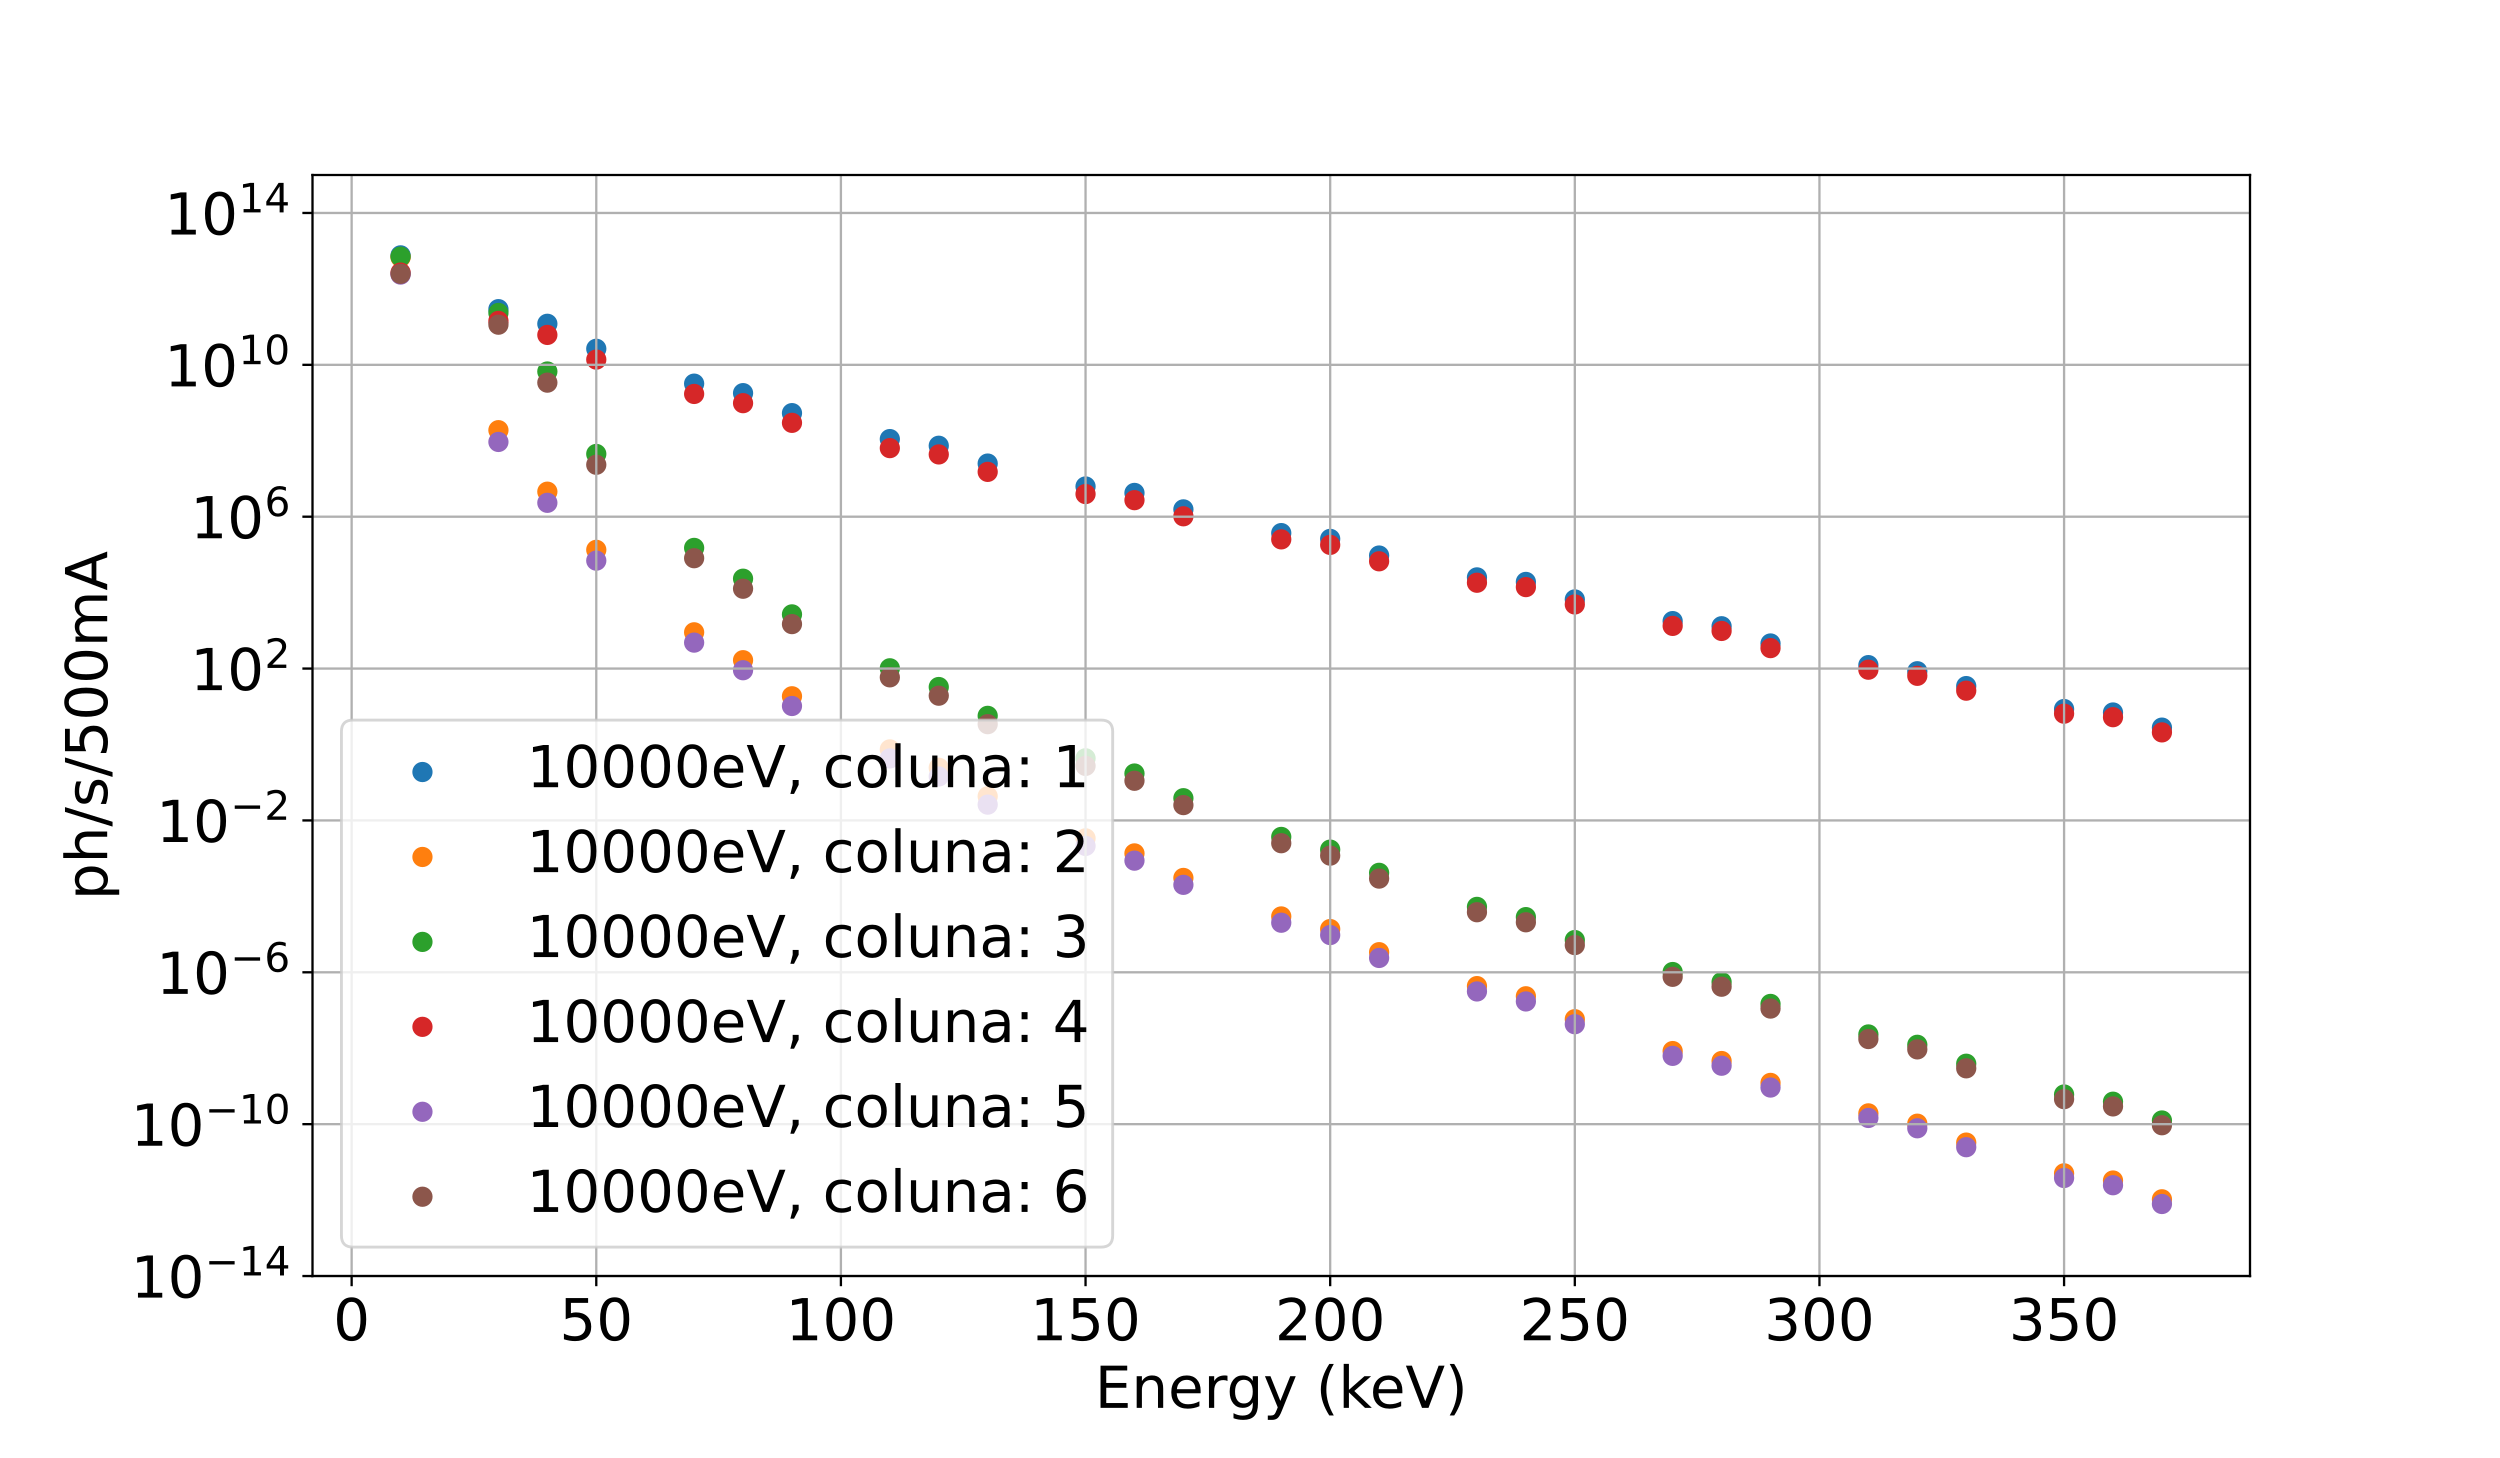 <?xml version="1.0" encoding="utf-8" standalone="no"?>
<!DOCTYPE svg PUBLIC "-//W3C//DTD SVG 1.1//EN"
  "http://www.w3.org/Graphics/SVG/1.1/DTD/svg11.dtd">
<!-- Created with matplotlib (https://matplotlib.org/) -->
<svg height="504pt" version="1.1" viewBox="0 0 864 504" width="864pt" xmlns="http://www.w3.org/2000/svg" xmlns:xlink="http://www.w3.org/1999/xlink">
 <defs>
  <style type="text/css">
*{stroke-linecap:butt;stroke-linejoin:round;}
  </style>
 </defs>
 <g id="figure_1">
  <g id="patch_1">
   <path d="M 0 504 
L 864 504 
L 864 0 
L 0 0 
z
" style="fill:#ffffff;"/>
  </g>
  <g id="axes_1">
   <g id="patch_2">
    <path d="M 108 441 
L 777.6 441 
L 777.6 60.48 
L 108 60.48 
z
" style="fill:#ffffff;"/>
   </g>
   <g id="PathCollection_1">
    <defs>
     <path d="M 0 3 
C 0.796 3 1.559 2.684 2.121 2.121 
C 2.684 1.559 3 0.796 3 0 
C 3 -0.796 2.684 -1.559 2.121 -2.121 
C 1.559 -2.684 0.796 -3 0 -3 
C -0.796 -3 -1.559 -2.684 -2.121 -2.121 
C -2.684 -1.559 -3 -0.796 -3 0 
C -3 0.796 -2.684 1.559 -2.121 2.121 
C -1.559 2.684 -0.796 3 0 3 
z
" id="m0c9984017f" style="stroke:#1f77b4;"/>
    </defs>
    <g clip-path="url(#pd4bec599f8)">
     <use style="fill:#1f77b4;stroke:#1f77b4;" x="138.436" xlink:href="#m0c9984017f" y="88.253"/>
     <use style="fill:#1f77b4;stroke:#1f77b4;" x="172.255" xlink:href="#m0c9984017f" y="106.845"/>
     <use style="fill:#1f77b4;stroke:#1f77b4;" x="189.164" xlink:href="#m0c9984017f" y="111.903"/>
     <use style="fill:#1f77b4;stroke:#1f77b4;" x="206.073" xlink:href="#m0c9984017f" y="120.54"/>
     <use style="fill:#1f77b4;stroke:#1f77b4;" x="239.891" xlink:href="#m0c9984017f" y="132.59"/>
     <use style="fill:#1f77b4;stroke:#1f77b4;" x="256.8" xlink:href="#m0c9984017f" y="135.869"/>
     <use style="fill:#1f77b4;stroke:#1f77b4;" x="273.709" xlink:href="#m0c9984017f" y="142.779"/>
     <use style="fill:#1f77b4;stroke:#1f77b4;" x="307.527" xlink:href="#m0c9984017f" y="151.748"/>
     <use style="fill:#1f77b4;stroke:#1f77b4;" x="324.436" xlink:href="#m0c9984017f" y="154.053"/>
     <use style="fill:#1f77b4;stroke:#1f77b4;" x="341.345" xlink:href="#m0c9984017f" y="160.21"/>
     <use style="fill:#1f77b4;stroke:#1f77b4;" x="375.164" xlink:href="#m0c9984017f" y="168.123"/>
     <use style="fill:#1f77b4;stroke:#1f77b4;" x="392.073" xlink:href="#m0c9984017f" y="170.357"/>
     <use style="fill:#1f77b4;stroke:#1f77b4;" x="408.982" xlink:href="#m0c9984017f" y="176.043"/>
     <use style="fill:#1f77b4;stroke:#1f77b4;" x="442.8" xlink:href="#m0c9984017f" y="184.237"/>
     <use style="fill:#1f77b4;stroke:#1f77b4;" x="459.709" xlink:href="#m0c9984017f" y="186.237"/>
     <use style="fill:#1f77b4;stroke:#1f77b4;" x="476.618" xlink:href="#m0c9984017f" y="191.993"/>
     <use style="fill:#1f77b4;stroke:#1f77b4;" x="510.436" xlink:href="#m0c9984017f" y="199.548"/>
     <use style="fill:#1f77b4;stroke:#1f77b4;" x="527.345" xlink:href="#m0c9984017f" y="201.113"/>
     <use style="fill:#1f77b4;stroke:#1f77b4;" x="544.255" xlink:href="#m0c9984017f" y="207.162"/>
     <use style="fill:#1f77b4;stroke:#1f77b4;" x="578.073" xlink:href="#m0c9984017f" y="214.653"/>
     <use style="fill:#1f77b4;stroke:#1f77b4;" x="594.982" xlink:href="#m0c9984017f" y="216.429"/>
     <use style="fill:#1f77b4;stroke:#1f77b4;" x="611.891" xlink:href="#m0c9984017f" y="222.385"/>
     <use style="fill:#1f77b4;stroke:#1f77b4;" x="645.709" xlink:href="#m0c9984017f" y="229.865"/>
     <use style="fill:#1f77b4;stroke:#1f77b4;" x="662.618" xlink:href="#m0c9984017f" y="231.982"/>
     <use style="fill:#1f77b4;stroke:#1f77b4;" x="679.527" xlink:href="#m0c9984017f" y="237.11"/>
     <use style="fill:#1f77b4;stroke:#1f77b4;" x="713.345" xlink:href="#m0c9984017f" y="245.041"/>
     <use style="fill:#1f77b4;stroke:#1f77b4;" x="730.255" xlink:href="#m0c9984017f" y="246.237"/>
     <use style="fill:#1f77b4;stroke:#1f77b4;" x="747.164" xlink:href="#m0c9984017f" y="251.468"/>
    </g>
   </g>
   <g id="PathCollection_2">
    <defs>
     <path d="M 0 3 
C 0.796 3 1.559 2.684 2.121 2.121 
C 2.684 1.559 3 0.796 3 0 
C 3 -0.796 2.684 -1.559 2.121 -2.121 
C 1.559 -2.684 0.796 -3 0 -3 
C -0.796 -3 -1.559 -2.684 -2.121 -2.121 
C -2.684 -1.559 -3 -0.796 -3 0 
C -3 0.796 -2.684 1.559 -2.121 2.121 
C -1.559 2.684 -0.796 3 0 3 
z
" id="mfbfc4d07bf" style="stroke:#ff7f0e;"/>
    </defs>
    <g clip-path="url(#pd4bec599f8)">
     <use style="fill:#ff7f0e;stroke:#ff7f0e;" x="138.436" xlink:href="#mfbfc4d07bf" y="88.938"/>
     <use style="fill:#ff7f0e;stroke:#ff7f0e;" x="172.255" xlink:href="#mfbfc4d07bf" y="148.67"/>
     <use style="fill:#ff7f0e;stroke:#ff7f0e;" x="189.164" xlink:href="#mfbfc4d07bf" y="169.925"/>
     <use style="fill:#ff7f0e;stroke:#ff7f0e;" x="206.073" xlink:href="#mfbfc4d07bf" y="190.025"/>
     <use style="fill:#ff7f0e;stroke:#ff7f0e;" x="239.891" xlink:href="#mfbfc4d07bf" y="218.529"/>
     <use style="fill:#ff7f0e;stroke:#ff7f0e;" x="256.8" xlink:href="#mfbfc4d07bf" y="228.166"/>
     <use style="fill:#ff7f0e;stroke:#ff7f0e;" x="273.709" xlink:href="#mfbfc4d07bf" y="240.634"/>
     <use style="fill:#ff7f0e;stroke:#ff7f0e;" x="307.527" xlink:href="#mfbfc4d07bf" y="258.988"/>
     <use style="fill:#ff7f0e;stroke:#ff7f0e;" x="324.436" xlink:href="#mfbfc4d07bf" y="265.337"/>
     <use style="fill:#ff7f0e;stroke:#ff7f0e;" x="341.345" xlink:href="#mfbfc4d07bf" y="275.204"/>
     <use style="fill:#ff7f0e;stroke:#ff7f0e;" x="375.164" xlink:href="#mfbfc4d07bf" y="289.73"/>
     <use style="fill:#ff7f0e;stroke:#ff7f0e;" x="392.073" xlink:href="#mfbfc4d07bf" y="294.939"/>
     <use style="fill:#ff7f0e;stroke:#ff7f0e;" x="408.982" xlink:href="#mfbfc4d07bf" y="303.416"/>
     <use style="fill:#ff7f0e;stroke:#ff7f0e;" x="442.8" xlink:href="#mfbfc4d07bf" y="316.724"/>
     <use style="fill:#ff7f0e;stroke:#ff7f0e;" x="459.709" xlink:href="#mfbfc4d07bf" y="321.08"/>
     <use style="fill:#ff7f0e;stroke:#ff7f0e;" x="476.618" xlink:href="#mfbfc4d07bf" y="329.074"/>
     <use style="fill:#ff7f0e;stroke:#ff7f0e;" x="510.436" xlink:href="#mfbfc4d07bf" y="340.8"/>
     <use style="fill:#ff7f0e;stroke:#ff7f0e;" x="527.345" xlink:href="#mfbfc4d07bf" y="344.315"/>
     <use style="fill:#ff7f0e;stroke:#ff7f0e;" x="544.255" xlink:href="#mfbfc4d07bf" y="352.234"/>
     <use style="fill:#ff7f0e;stroke:#ff7f0e;" x="578.073" xlink:href="#mfbfc4d07bf" y="363.249"/>
     <use style="fill:#ff7f0e;stroke:#ff7f0e;" x="594.982" xlink:href="#mfbfc4d07bf" y="366.69"/>
     <use style="fill:#ff7f0e;stroke:#ff7f0e;" x="611.891" xlink:href="#mfbfc4d07bf" y="374.251"/>
     <use style="fill:#ff7f0e;stroke:#ff7f0e;" x="645.709" xlink:href="#mfbfc4d07bf" y="384.781"/>
     <use style="fill:#ff7f0e;stroke:#ff7f0e;" x="662.618" xlink:href="#mfbfc4d07bf" y="388.349"/>
     <use style="fill:#ff7f0e;stroke:#ff7f0e;" x="679.527" xlink:href="#mfbfc4d07bf" y="394.884"/>
     <use style="fill:#ff7f0e;stroke:#ff7f0e;" x="713.345" xlink:href="#mfbfc4d07bf" y="405.507"/>
     <use style="fill:#ff7f0e;stroke:#ff7f0e;" x="730.255" xlink:href="#mfbfc4d07bf" y="407.988"/>
     <use style="fill:#ff7f0e;stroke:#ff7f0e;" x="747.164" xlink:href="#mfbfc4d07bf" y="414.479"/>
    </g>
   </g>
   <g id="PathCollection_3">
    <defs>
     <path d="M 0 3 
C 0.796 3 1.559 2.684 2.121 2.121 
C 2.684 1.559 3 0.796 3 0 
C 3 -0.796 2.684 -1.559 2.121 -2.121 
C 1.559 -2.684 0.796 -3 0 -3 
C -0.796 -3 -1.559 -2.684 -2.121 -2.121 
C -2.684 -1.559 -3 -0.796 -3 0 
C -3 0.796 -2.684 1.559 -2.121 2.121 
C -1.559 2.684 -0.796 3 0 3 
z
" id="m8b6339d2e0" style="stroke:#2ca02c;"/>
    </defs>
    <g clip-path="url(#pd4bec599f8)">
     <use style="fill:#2ca02c;stroke:#2ca02c;" x="138.436" xlink:href="#m8b6339d2e0" y="88.69"/>
     <use style="fill:#2ca02c;stroke:#2ca02c;" x="172.255" xlink:href="#m8b6339d2e0" y="108.15"/>
     <use style="fill:#2ca02c;stroke:#2ca02c;" x="189.164" xlink:href="#m8b6339d2e0" y="128.394"/>
     <use style="fill:#2ca02c;stroke:#2ca02c;" x="206.073" xlink:href="#m8b6339d2e0" y="156.891"/>
     <use style="fill:#2ca02c;stroke:#2ca02c;" x="239.891" xlink:href="#m8b6339d2e0" y="189.357"/>
     <use style="fill:#2ca02c;stroke:#2ca02c;" x="256.8" xlink:href="#m8b6339d2e0" y="200.002"/>
     <use style="fill:#2ca02c;stroke:#2ca02c;" x="273.709" xlink:href="#m8b6339d2e0" y="212.332"/>
     <use style="fill:#2ca02c;stroke:#2ca02c;" x="307.527" xlink:href="#m8b6339d2e0" y="230.964"/>
     <use style="fill:#2ca02c;stroke:#2ca02c;" x="324.436" xlink:href="#m8b6339d2e0" y="237.434"/>
     <use style="fill:#2ca02c;stroke:#2ca02c;" x="341.345" xlink:href="#m8b6339d2e0" y="247.399"/>
     <use style="fill:#2ca02c;stroke:#2ca02c;" x="375.164" xlink:href="#m8b6339d2e0" y="262.073"/>
     <use style="fill:#2ca02c;stroke:#2ca02c;" x="392.073" xlink:href="#m8b6339d2e0" y="267.332"/>
     <use style="fill:#2ca02c;stroke:#2ca02c;" x="408.982" xlink:href="#m8b6339d2e0" y="275.858"/>
     <use style="fill:#2ca02c;stroke:#2ca02c;" x="442.8" xlink:href="#m8b6339d2e0" y="289.242"/>
     <use style="fill:#2ca02c;stroke:#2ca02c;" x="459.709" xlink:href="#m8b6339d2e0" y="293.628"/>
     <use style="fill:#2ca02c;stroke:#2ca02c;" x="476.618" xlink:href="#m8b6339d2e0" y="301.65"/>
     <use style="fill:#2ca02c;stroke:#2ca02c;" x="510.436" xlink:href="#m8b6339d2e0" y="313.421"/>
     <use style="fill:#2ca02c;stroke:#2ca02c;" x="527.345" xlink:href="#m8b6339d2e0" y="316.954"/>
     <use style="fill:#2ca02c;stroke:#2ca02c;" x="544.255" xlink:href="#m8b6339d2e0" y="324.89"/>
     <use style="fill:#2ca02c;stroke:#2ca02c;" x="578.073" xlink:href="#m8b6339d2e0" y="335.933"/>
     <use style="fill:#2ca02c;stroke:#2ca02c;" x="594.982" xlink:href="#m8b6339d2e0" y="339.385"/>
     <use style="fill:#2ca02c;stroke:#2ca02c;" x="611.891" xlink:href="#m8b6339d2e0" y="346.958"/>
     <use style="fill:#2ca02c;stroke:#2ca02c;" x="645.709" xlink:href="#m8b6339d2e0" y="357.506"/>
     <use style="fill:#2ca02c;stroke:#2ca02c;" x="662.618" xlink:href="#m8b6339d2e0" y="361.083"/>
     <use style="fill:#2ca02c;stroke:#2ca02c;" x="679.527" xlink:href="#m8b6339d2e0" y="367.626"/>
     <use style="fill:#2ca02c;stroke:#2ca02c;" x="713.345" xlink:href="#m8b6339d2e0" y="378.26"/>
     <use style="fill:#2ca02c;stroke:#2ca02c;" x="730.255" xlink:href="#m8b6339d2e0" y="380.75"/>
     <use style="fill:#2ca02c;stroke:#2ca02c;" x="747.164" xlink:href="#m8b6339d2e0" y="387.238"/>
    </g>
   </g>
   <g id="PathCollection_4">
    <defs>
     <path d="M 0 3 
C 0.796 3 1.559 2.684 2.121 2.121 
C 2.684 1.559 3 0.796 3 0 
C 3 -0.796 2.684 -1.559 2.121 -2.121 
C 1.559 -2.684 0.796 -3 0 -3 
C -0.796 -3 -1.559 -2.684 -2.121 -2.121 
C -2.684 -1.559 -3 -0.796 -3 0 
C -3 0.796 -2.684 1.559 -2.121 2.121 
C -1.559 2.684 -0.796 3 0 3 
z
" id="m49c3d8e171" style="stroke:#d62728;"/>
    </defs>
    <g clip-path="url(#pd4bec599f8)">
     <use style="fill:#d62728;stroke:#d62728;" x="138.436" xlink:href="#m49c3d8e171" y="94.205"/>
     <use style="fill:#d62728;stroke:#d62728;" x="172.255" xlink:href="#m49c3d8e171" y="110.91"/>
     <use style="fill:#d62728;stroke:#d62728;" x="189.164" xlink:href="#m49c3d8e171" y="115.749"/>
     <use style="fill:#d62728;stroke:#d62728;" x="206.073" xlink:href="#m49c3d8e171" y="124.27"/>
     <use style="fill:#d62728;stroke:#d62728;" x="239.891" xlink:href="#m49c3d8e171" y="136.148"/>
     <use style="fill:#d62728;stroke:#d62728;" x="256.8" xlink:href="#m49c3d8e171" y="139.333"/>
     <use style="fill:#d62728;stroke:#d62728;" x="273.709" xlink:href="#m49c3d8e171" y="146.136"/>
     <use style="fill:#d62728;stroke:#d62728;" x="307.527" xlink:href="#m49c3d8e171" y="154.871"/>
     <use style="fill:#d62728;stroke:#d62728;" x="324.436" xlink:href="#m49c3d8e171" y="157.051"/>
     <use style="fill:#d62728;stroke:#d62728;" x="341.345" xlink:href="#m49c3d8e171" y="163.081"/>
     <use style="fill:#d62728;stroke:#d62728;" x="375.164" xlink:href="#m49c3d8e171" y="170.744"/>
     <use style="fill:#d62728;stroke:#d62728;" x="392.073" xlink:href="#m49c3d8e171" y="172.856"/>
     <use style="fill:#d62728;stroke:#d62728;" x="408.982" xlink:href="#m49c3d8e171" y="178.428"/>
     <use style="fill:#d62728;stroke:#d62728;" x="442.8" xlink:href="#m49c3d8e171" y="186.408"/>
     <use style="fill:#d62728;stroke:#d62728;" x="459.709" xlink:href="#m49c3d8e171" y="188.314"/>
     <use style="fill:#d62728;stroke:#d62728;" x="476.618" xlink:href="#m49c3d8e171" y="193.985"/>
     <use style="fill:#d62728;stroke:#d62728;" x="510.436" xlink:href="#m49c3d8e171" y="201.395"/>
     <use style="fill:#d62728;stroke:#d62728;" x="527.345" xlink:href="#m49c3d8e171" y="202.9"/>
     <use style="fill:#d62728;stroke:#d62728;" x="544.255" xlink:href="#m49c3d8e171" y="208.894"/>
     <use style="fill:#d62728;stroke:#d62728;" x="578.073" xlink:href="#m49c3d8e171" y="216.309"/>
     <use style="fill:#d62728;stroke:#d62728;" x="594.982" xlink:href="#m49c3d8e171" y="218.055"/>
     <use style="fill:#d62728;stroke:#d62728;" x="611.891" xlink:href="#m49c3d8e171" y="223.988"/>
     <use style="fill:#d62728;stroke:#d62728;" x="645.709" xlink:href="#m49c3d8e171" y="231.45"/>
     <use style="fill:#d62728;stroke:#d62728;" x="662.618" xlink:href="#m49c3d8e171" y="233.564"/>
     <use style="fill:#d62728;stroke:#d62728;" x="679.527" xlink:href="#m49c3d8e171" y="238.698"/>
     <use style="fill:#d62728;stroke:#d62728;" x="713.345" xlink:href="#m49c3d8e171" y="246.649"/>
     <use style="fill:#d62728;stroke:#d62728;" x="730.255" xlink:href="#m49c3d8e171" y="247.863"/>
     <use style="fill:#d62728;stroke:#d62728;" x="747.164" xlink:href="#m49c3d8e171" y="253.113"/>
    </g>
   </g>
   <g id="PathCollection_5">
    <defs>
     <path d="M 0 3 
C 0.796 3 1.559 2.684 2.121 2.121 
C 2.684 1.559 3 0.796 3 0 
C 3 -0.796 2.684 -1.559 2.121 -2.121 
C 1.559 -2.684 0.796 -3 0 -3 
C -0.796 -3 -1.559 -2.684 -2.121 -2.121 
C -2.684 -1.559 -3 -0.796 -3 0 
C -3 0.796 -2.684 1.559 -2.121 2.121 
C -1.559 2.684 -0.796 3 0 3 
z
" id="mbd86971284" style="stroke:#9467bd;"/>
    </defs>
    <g clip-path="url(#pd4bec599f8)">
     <use style="fill:#9467bd;stroke:#9467bd;" x="138.436" xlink:href="#mbd86971284" y="94.891"/>
     <use style="fill:#9467bd;stroke:#9467bd;" x="172.255" xlink:href="#mbd86971284" y="152.735"/>
     <use style="fill:#9467bd;stroke:#9467bd;" x="189.164" xlink:href="#mbd86971284" y="173.772"/>
     <use style="fill:#9467bd;stroke:#9467bd;" x="206.073" xlink:href="#mbd86971284" y="193.756"/>
     <use style="fill:#9467bd;stroke:#9467bd;" x="239.891" xlink:href="#mbd86971284" y="222.087"/>
     <use style="fill:#9467bd;stroke:#9467bd;" x="256.8" xlink:href="#mbd86971284" y="231.63"/>
     <use style="fill:#9467bd;stroke:#9467bd;" x="273.709" xlink:href="#mbd86971284" y="243.991"/>
     <use style="fill:#9467bd;stroke:#9467bd;" x="307.527" xlink:href="#mbd86971284" y="262.111"/>
     <use style="fill:#9467bd;stroke:#9467bd;" x="324.436" xlink:href="#mbd86971284" y="268.336"/>
     <use style="fill:#9467bd;stroke:#9467bd;" x="341.345" xlink:href="#mbd86971284" y="278.076"/>
     <use style="fill:#9467bd;stroke:#9467bd;" x="375.164" xlink:href="#mbd86971284" y="292.351"/>
     <use style="fill:#9467bd;stroke:#9467bd;" x="392.073" xlink:href="#mbd86971284" y="297.439"/>
     <use style="fill:#9467bd;stroke:#9467bd;" x="408.982" xlink:href="#mbd86971284" y="305.801"/>
     <use style="fill:#9467bd;stroke:#9467bd;" x="442.8" xlink:href="#mbd86971284" y="318.895"/>
     <use style="fill:#9467bd;stroke:#9467bd;" x="459.709" xlink:href="#mbd86971284" y="323.157"/>
     <use style="fill:#9467bd;stroke:#9467bd;" x="476.618" xlink:href="#mbd86971284" y="331.067"/>
     <use style="fill:#9467bd;stroke:#9467bd;" x="510.436" xlink:href="#mbd86971284" y="342.647"/>
     <use style="fill:#9467bd;stroke:#9467bd;" x="527.345" xlink:href="#mbd86971284" y="346.103"/>
     <use style="fill:#9467bd;stroke:#9467bd;" x="544.255" xlink:href="#mbd86971284" y="353.967"/>
     <use style="fill:#9467bd;stroke:#9467bd;" x="578.073" xlink:href="#mbd86971284" y="364.906"/>
     <use style="fill:#9467bd;stroke:#9467bd;" x="594.982" xlink:href="#mbd86971284" y="368.315"/>
     <use style="fill:#9467bd;stroke:#9467bd;" x="611.891" xlink:href="#mbd86971284" y="375.854"/>
     <use style="fill:#9467bd;stroke:#9467bd;" x="645.709" xlink:href="#mbd86971284" y="386.366"/>
     <use style="fill:#9467bd;stroke:#9467bd;" x="662.618" xlink:href="#mbd86971284" y="389.931"/>
     <use style="fill:#9467bd;stroke:#9467bd;" x="679.527" xlink:href="#mbd86971284" y="396.472"/>
     <use style="fill:#9467bd;stroke:#9467bd;" x="713.345" xlink:href="#mbd86971284" y="407.112"/>
     <use style="fill:#9467bd;stroke:#9467bd;" x="730.255" xlink:href="#mbd86971284" y="409.616"/>
     <use style="fill:#9467bd;stroke:#9467bd;" x="747.164" xlink:href="#mbd86971284" y="416.101"/>
    </g>
   </g>
   <g id="PathCollection_6">
    <defs>
     <path d="M 0 3 
C 0.796 3 1.559 2.684 2.121 2.121 
C 2.684 1.559 3 0.796 3 0 
C 3 -0.796 2.684 -1.559 2.121 -2.121 
C 1.559 -2.684 0.796 -3 0 -3 
C -0.796 -3 -1.559 -2.684 -2.121 -2.121 
C -2.684 -1.559 -3 -0.796 -3 0 
C -3 0.796 -2.684 1.559 -2.121 2.121 
C -1.559 2.684 -0.796 3 0 3 
z
" id="m5987ac0244" style="stroke:#8c564b;"/>
    </defs>
    <g clip-path="url(#pd4bec599f8)">
     <use style="fill:#8c564b;stroke:#8c564b;" x="138.436" xlink:href="#m5987ac0244" y="94.642"/>
     <use style="fill:#8c564b;stroke:#8c564b;" x="172.255" xlink:href="#m5987ac0244" y="112.215"/>
     <use style="fill:#8c564b;stroke:#8c564b;" x="189.164" xlink:href="#m5987ac0244" y="132.241"/>
     <use style="fill:#8c564b;stroke:#8c564b;" x="206.073" xlink:href="#m5987ac0244" y="160.621"/>
     <use style="fill:#8c564b;stroke:#8c564b;" x="239.891" xlink:href="#m5987ac0244" y="192.915"/>
     <use style="fill:#8c564b;stroke:#8c564b;" x="256.8" xlink:href="#m5987ac0244" y="203.466"/>
     <use style="fill:#8c564b;stroke:#8c564b;" x="273.709" xlink:href="#m5987ac0244" y="215.689"/>
     <use style="fill:#8c564b;stroke:#8c564b;" x="307.527" xlink:href="#m5987ac0244" y="234.088"/>
     <use style="fill:#8c564b;stroke:#8c564b;" x="324.436" xlink:href="#m5987ac0244" y="240.432"/>
     <use style="fill:#8c564b;stroke:#8c564b;" x="341.345" xlink:href="#m5987ac0244" y="250.271"/>
     <use style="fill:#8c564b;stroke:#8c564b;" x="375.164" xlink:href="#m5987ac0244" y="264.695"/>
     <use style="fill:#8c564b;stroke:#8c564b;" x="392.073" xlink:href="#m5987ac0244" y="269.832"/>
     <use style="fill:#8c564b;stroke:#8c564b;" x="408.982" xlink:href="#m5987ac0244" y="278.242"/>
     <use style="fill:#8c564b;stroke:#8c564b;" x="442.8" xlink:href="#m5987ac0244" y="291.413"/>
     <use style="fill:#8c564b;stroke:#8c564b;" x="459.709" xlink:href="#m5987ac0244" y="295.705"/>
     <use style="fill:#8c564b;stroke:#8c564b;" x="476.618" xlink:href="#m5987ac0244" y="303.642"/>
     <use style="fill:#8c564b;stroke:#8c564b;" x="510.436" xlink:href="#m5987ac0244" y="315.268"/>
     <use style="fill:#8c564b;stroke:#8c564b;" x="527.345" xlink:href="#m5987ac0244" y="318.742"/>
     <use style="fill:#8c564b;stroke:#8c564b;" x="544.255" xlink:href="#m5987ac0244" y="326.622"/>
     <use style="fill:#8c564b;stroke:#8c564b;" x="578.073" xlink:href="#m5987ac0244" y="337.589"/>
     <use style="fill:#8c564b;stroke:#8c564b;" x="594.982" xlink:href="#m5987ac0244" y="341.01"/>
     <use style="fill:#8c564b;stroke:#8c564b;" x="611.891" xlink:href="#m5987ac0244" y="348.561"/>
     <use style="fill:#8c564b;stroke:#8c564b;" x="645.709" xlink:href="#m5987ac0244" y="359.092"/>
     <use style="fill:#8c564b;stroke:#8c564b;" x="662.618" xlink:href="#m5987ac0244" y="362.666"/>
     <use style="fill:#8c564b;stroke:#8c564b;" x="679.527" xlink:href="#m5987ac0244" y="369.214"/>
     <use style="fill:#8c564b;stroke:#8c564b;" x="713.345" xlink:href="#m5987ac0244" y="379.868"/>
     <use style="fill:#8c564b;stroke:#8c564b;" x="730.255" xlink:href="#m5987ac0244" y="382.375"/>
     <use style="fill:#8c564b;stroke:#8c564b;" x="747.164" xlink:href="#m5987ac0244" y="388.883"/>
    </g>
   </g>
   <g id="matplotlib.axis_1">
    <g id="xtick_1">
     <g id="line2d_1">
      <path clip-path="url(#pd4bec599f8)" d="M 121.527 441 
L 121.527 60.48 
" style="fill:none;stroke:#b0b0b0;stroke-linecap:square;stroke-width:0.8;"/>
     </g>
     <g id="line2d_2">
      <defs>
       <path d="M 0 0 
L 0 3.5 
" id="m687c14d496" style="stroke:#000000;stroke-width:0.8;"/>
      </defs>
      <g>
       <use style="stroke:#000000;stroke-width:0.8;" x="121.527" xlink:href="#m687c14d496" y="441"/>
      </g>
     </g>
     <g id="text_1">
      <!-- 0 -->
      <defs>
       <path d="M 31.781 66.406 
Q 24.172 66.406 20.328 58.906 
Q 16.5 51.422 16.5 36.375 
Q 16.5 21.391 20.328 13.891 
Q 24.172 6.391 31.781 6.391 
Q 39.453 6.391 43.281 13.891 
Q 47.125 21.391 47.125 36.375 
Q 47.125 51.422 43.281 58.906 
Q 39.453 66.406 31.781 66.406 
z
M 31.781 74.219 
Q 44.047 74.219 50.516 64.516 
Q 56.984 54.828 56.984 36.375 
Q 56.984 17.969 50.516 8.266 
Q 44.047 -1.422 31.781 -1.422 
Q 19.531 -1.422 13.062 8.266 
Q 6.594 17.969 6.594 36.375 
Q 6.594 54.828 13.062 64.516 
Q 19.531 74.219 31.781 74.219 
z
" id="DejaVuSans-48"/>
      </defs>
      <g transform="translate(115.165 463.197)scale(0.2 -0.2)">
       <use xlink:href="#DejaVuSans-48"/>
      </g>
     </g>
    </g>
    <g id="xtick_2">
     <g id="line2d_3">
      <path clip-path="url(#pd4bec599f8)" d="M 206.073 441 
L 206.073 60.48 
" style="fill:none;stroke:#b0b0b0;stroke-linecap:square;stroke-width:0.8;"/>
     </g>
     <g id="line2d_4">
      <g>
       <use style="stroke:#000000;stroke-width:0.8;" x="206.073" xlink:href="#m687c14d496" y="441"/>
      </g>
     </g>
     <g id="text_2">
      <!-- 50 -->
      <defs>
       <path d="M 10.797 72.906 
L 49.516 72.906 
L 49.516 64.594 
L 19.828 64.594 
L 19.828 46.734 
Q 21.969 47.469 24.109 47.828 
Q 26.266 48.188 28.422 48.188 
Q 40.625 48.188 47.75 41.5 
Q 54.891 34.812 54.891 23.391 
Q 54.891 11.625 47.562 5.094 
Q 40.234 -1.422 26.906 -1.422 
Q 22.312 -1.422 17.547 -0.641 
Q 12.797 0.141 7.719 1.703 
L 7.719 11.625 
Q 12.109 9.234 16.797 8.062 
Q 21.484 6.891 26.703 6.891 
Q 35.156 6.891 40.078 11.328 
Q 45.016 15.766 45.016 23.391 
Q 45.016 31 40.078 35.438 
Q 35.156 39.891 26.703 39.891 
Q 22.75 39.891 18.812 39.016 
Q 14.891 38.141 10.797 36.281 
z
" id="DejaVuSans-53"/>
      </defs>
      <g transform="translate(193.348 463.197)scale(0.2 -0.2)">
       <use xlink:href="#DejaVuSans-53"/>
       <use x="63.623" xlink:href="#DejaVuSans-48"/>
      </g>
     </g>
    </g>
    <g id="xtick_3">
     <g id="line2d_5">
      <path clip-path="url(#pd4bec599f8)" d="M 290.618 441 
L 290.618 60.48 
" style="fill:none;stroke:#b0b0b0;stroke-linecap:square;stroke-width:0.8;"/>
     </g>
     <g id="line2d_6">
      <g>
       <use style="stroke:#000000;stroke-width:0.8;" x="290.618" xlink:href="#m687c14d496" y="441"/>
      </g>
     </g>
     <g id="text_3">
      <!-- 100 -->
      <defs>
       <path d="M 12.406 8.297 
L 28.516 8.297 
L 28.516 63.922 
L 10.984 60.406 
L 10.984 69.391 
L 28.422 72.906 
L 38.281 72.906 
L 38.281 8.297 
L 54.391 8.297 
L 54.391 0 
L 12.406 0 
z
" id="DejaVuSans-49"/>
      </defs>
      <g transform="translate(271.531 463.197)scale(0.2 -0.2)">
       <use xlink:href="#DejaVuSans-49"/>
       <use x="63.623" xlink:href="#DejaVuSans-48"/>
       <use x="127.246" xlink:href="#DejaVuSans-48"/>
      </g>
     </g>
    </g>
    <g id="xtick_4">
     <g id="line2d_7">
      <path clip-path="url(#pd4bec599f8)" d="M 375.164 441 
L 375.164 60.48 
" style="fill:none;stroke:#b0b0b0;stroke-linecap:square;stroke-width:0.8;"/>
     </g>
     <g id="line2d_8">
      <g>
       <use style="stroke:#000000;stroke-width:0.8;" x="375.164" xlink:href="#m687c14d496" y="441"/>
      </g>
     </g>
     <g id="text_4">
      <!-- 150 -->
      <g transform="translate(356.076 463.197)scale(0.2 -0.2)">
       <use xlink:href="#DejaVuSans-49"/>
       <use x="63.623" xlink:href="#DejaVuSans-53"/>
       <use x="127.246" xlink:href="#DejaVuSans-48"/>
      </g>
     </g>
    </g>
    <g id="xtick_5">
     <g id="line2d_9">
      <path clip-path="url(#pd4bec599f8)" d="M 459.709 441 
L 459.709 60.48 
" style="fill:none;stroke:#b0b0b0;stroke-linecap:square;stroke-width:0.8;"/>
     </g>
     <g id="line2d_10">
      <g>
       <use style="stroke:#000000;stroke-width:0.8;" x="459.709" xlink:href="#m687c14d496" y="441"/>
      </g>
     </g>
     <g id="text_5">
      <!-- 200 -->
      <defs>
       <path d="M 19.188 8.297 
L 53.609 8.297 
L 53.609 0 
L 7.328 0 
L 7.328 8.297 
Q 12.938 14.109 22.625 23.891 
Q 32.328 33.688 34.812 36.531 
Q 39.547 41.844 41.422 45.531 
Q 43.312 49.219 43.312 52.781 
Q 43.312 58.594 39.234 62.25 
Q 35.156 65.922 28.609 65.922 
Q 23.969 65.922 18.812 64.312 
Q 13.672 62.703 7.812 59.422 
L 7.812 69.391 
Q 13.766 71.781 18.938 73 
Q 24.125 74.219 28.422 74.219 
Q 39.75 74.219 46.484 68.547 
Q 53.219 62.891 53.219 53.422 
Q 53.219 48.922 51.531 44.891 
Q 49.859 40.875 45.406 35.406 
Q 44.188 33.984 37.641 27.219 
Q 31.109 20.453 19.188 8.297 
z
" id="DejaVuSans-50"/>
      </defs>
      <g transform="translate(440.622 463.197)scale(0.2 -0.2)">
       <use xlink:href="#DejaVuSans-50"/>
       <use x="63.623" xlink:href="#DejaVuSans-48"/>
       <use x="127.246" xlink:href="#DejaVuSans-48"/>
      </g>
     </g>
    </g>
    <g id="xtick_6">
     <g id="line2d_11">
      <path clip-path="url(#pd4bec599f8)" d="M 544.255 441 
L 544.255 60.48 
" style="fill:none;stroke:#b0b0b0;stroke-linecap:square;stroke-width:0.8;"/>
     </g>
     <g id="line2d_12">
      <g>
       <use style="stroke:#000000;stroke-width:0.8;" x="544.255" xlink:href="#m687c14d496" y="441"/>
      </g>
     </g>
     <g id="text_6">
      <!-- 250 -->
      <g transform="translate(525.167 463.197)scale(0.2 -0.2)">
       <use xlink:href="#DejaVuSans-50"/>
       <use x="63.623" xlink:href="#DejaVuSans-53"/>
       <use x="127.246" xlink:href="#DejaVuSans-48"/>
      </g>
     </g>
    </g>
    <g id="xtick_7">
     <g id="line2d_13">
      <path clip-path="url(#pd4bec599f8)" d="M 628.8 441 
L 628.8 60.48 
" style="fill:none;stroke:#b0b0b0;stroke-linecap:square;stroke-width:0.8;"/>
     </g>
     <g id="line2d_14">
      <g>
       <use style="stroke:#000000;stroke-width:0.8;" x="628.8" xlink:href="#m687c14d496" y="441"/>
      </g>
     </g>
     <g id="text_7">
      <!-- 300 -->
      <defs>
       <path d="M 40.578 39.312 
Q 47.656 37.797 51.625 33 
Q 55.609 28.219 55.609 21.188 
Q 55.609 10.406 48.188 4.484 
Q 40.766 -1.422 27.094 -1.422 
Q 22.516 -1.422 17.656 -0.516 
Q 12.797 0.391 7.625 2.203 
L 7.625 11.719 
Q 11.719 9.328 16.594 8.109 
Q 21.484 6.891 26.812 6.891 
Q 36.078 6.891 40.938 10.547 
Q 45.797 14.203 45.797 21.188 
Q 45.797 27.641 41.281 31.266 
Q 36.766 34.906 28.719 34.906 
L 20.219 34.906 
L 20.219 43.016 
L 29.109 43.016 
Q 36.375 43.016 40.234 45.922 
Q 44.094 48.828 44.094 54.297 
Q 44.094 59.906 40.109 62.906 
Q 36.141 65.922 28.719 65.922 
Q 24.656 65.922 20.016 65.031 
Q 15.375 64.156 9.812 62.312 
L 9.812 71.094 
Q 15.438 72.656 20.344 73.438 
Q 25.25 74.219 29.594 74.219 
Q 40.828 74.219 47.359 69.109 
Q 53.906 64.016 53.906 55.328 
Q 53.906 49.266 50.438 45.094 
Q 46.969 40.922 40.578 39.312 
z
" id="DejaVuSans-51"/>
      </defs>
      <g transform="translate(609.712 463.197)scale(0.2 -0.2)">
       <use xlink:href="#DejaVuSans-51"/>
       <use x="63.623" xlink:href="#DejaVuSans-48"/>
       <use x="127.246" xlink:href="#DejaVuSans-48"/>
      </g>
     </g>
    </g>
    <g id="xtick_8">
     <g id="line2d_15">
      <path clip-path="url(#pd4bec599f8)" d="M 713.345 441 
L 713.345 60.48 
" style="fill:none;stroke:#b0b0b0;stroke-linecap:square;stroke-width:0.8;"/>
     </g>
     <g id="line2d_16">
      <g>
       <use style="stroke:#000000;stroke-width:0.8;" x="713.345" xlink:href="#m687c14d496" y="441"/>
      </g>
     </g>
     <g id="text_8">
      <!-- 350 -->
      <g transform="translate(694.258 463.197)scale(0.2 -0.2)">
       <use xlink:href="#DejaVuSans-51"/>
       <use x="63.623" xlink:href="#DejaVuSans-53"/>
       <use x="127.246" xlink:href="#DejaVuSans-48"/>
      </g>
     </g>
    </g>
    <g id="text_9">
     <!-- Energy (keV) -->
     <defs>
      <path d="M 9.812 72.906 
L 55.906 72.906 
L 55.906 64.594 
L 19.672 64.594 
L 19.672 43.016 
L 54.391 43.016 
L 54.391 34.719 
L 19.672 34.719 
L 19.672 8.297 
L 56.781 8.297 
L 56.781 0 
L 9.812 0 
z
" id="DejaVuSans-69"/>
      <path d="M 54.891 33.016 
L 54.891 0 
L 45.906 0 
L 45.906 32.719 
Q 45.906 40.484 42.875 44.328 
Q 39.844 48.188 33.797 48.188 
Q 26.516 48.188 22.312 43.547 
Q 18.109 38.922 18.109 30.906 
L 18.109 0 
L 9.078 0 
L 9.078 54.688 
L 18.109 54.688 
L 18.109 46.188 
Q 21.344 51.125 25.703 53.562 
Q 30.078 56 35.797 56 
Q 45.219 56 50.047 50.172 
Q 54.891 44.344 54.891 33.016 
z
" id="DejaVuSans-110"/>
      <path d="M 56.203 29.594 
L 56.203 25.203 
L 14.891 25.203 
Q 15.484 15.922 20.484 11.062 
Q 25.484 6.203 34.422 6.203 
Q 39.594 6.203 44.453 7.469 
Q 49.312 8.734 54.109 11.281 
L 54.109 2.781 
Q 49.266 0.734 44.188 -0.344 
Q 39.109 -1.422 33.891 -1.422 
Q 20.797 -1.422 13.156 6.188 
Q 5.516 13.812 5.516 26.812 
Q 5.516 40.234 12.766 48.109 
Q 20.016 56 32.328 56 
Q 43.359 56 49.781 48.891 
Q 56.203 41.797 56.203 29.594 
z
M 47.219 32.234 
Q 47.125 39.594 43.094 43.984 
Q 39.062 48.391 32.422 48.391 
Q 24.906 48.391 20.391 44.141 
Q 15.875 39.891 15.188 32.172 
z
" id="DejaVuSans-101"/>
      <path d="M 41.109 46.297 
Q 39.594 47.172 37.812 47.578 
Q 36.031 48 33.891 48 
Q 26.266 48 22.188 43.047 
Q 18.109 38.094 18.109 28.812 
L 18.109 0 
L 9.078 0 
L 9.078 54.688 
L 18.109 54.688 
L 18.109 46.188 
Q 20.953 51.172 25.484 53.578 
Q 30.031 56 36.531 56 
Q 37.453 56 38.578 55.875 
Q 39.703 55.766 41.062 55.516 
z
" id="DejaVuSans-114"/>
      <path d="M 45.406 27.984 
Q 45.406 37.75 41.375 43.109 
Q 37.359 48.484 30.078 48.484 
Q 22.859 48.484 18.828 43.109 
Q 14.797 37.75 14.797 27.984 
Q 14.797 18.266 18.828 12.891 
Q 22.859 7.516 30.078 7.516 
Q 37.359 7.516 41.375 12.891 
Q 45.406 18.266 45.406 27.984 
z
M 54.391 6.781 
Q 54.391 -7.172 48.188 -13.984 
Q 42 -20.797 29.203 -20.797 
Q 24.469 -20.797 20.266 -20.094 
Q 16.062 -19.391 12.109 -17.922 
L 12.109 -9.188 
Q 16.062 -11.328 19.922 -12.344 
Q 23.781 -13.375 27.781 -13.375 
Q 36.625 -13.375 41.016 -8.766 
Q 45.406 -4.156 45.406 5.172 
L 45.406 9.625 
Q 42.625 4.781 38.281 2.391 
Q 33.938 0 27.875 0 
Q 17.828 0 11.672 7.656 
Q 5.516 15.328 5.516 27.984 
Q 5.516 40.672 11.672 48.328 
Q 17.828 56 27.875 56 
Q 33.938 56 38.281 53.609 
Q 42.625 51.219 45.406 46.391 
L 45.406 54.688 
L 54.391 54.688 
z
" id="DejaVuSans-103"/>
      <path d="M 32.172 -5.078 
Q 28.375 -14.844 24.75 -17.812 
Q 21.141 -20.797 15.094 -20.797 
L 7.906 -20.797 
L 7.906 -13.281 
L 13.188 -13.281 
Q 16.891 -13.281 18.938 -11.516 
Q 21 -9.766 23.484 -3.219 
L 25.094 0.875 
L 2.984 54.688 
L 12.5 54.688 
L 29.594 11.922 
L 46.688 54.688 
L 56.203 54.688 
z
" id="DejaVuSans-121"/>
      <path id="DejaVuSans-32"/>
      <path d="M 31 75.875 
Q 24.469 64.656 21.281 53.656 
Q 18.109 42.672 18.109 31.391 
Q 18.109 20.125 21.312 9.062 
Q 24.516 -2 31 -13.188 
L 23.188 -13.188 
Q 15.875 -1.703 12.234 9.375 
Q 8.594 20.453 8.594 31.391 
Q 8.594 42.281 12.203 53.312 
Q 15.828 64.359 23.188 75.875 
z
" id="DejaVuSans-40"/>
      <path d="M 9.078 75.984 
L 18.109 75.984 
L 18.109 31.109 
L 44.922 54.688 
L 56.391 54.688 
L 27.391 29.109 
L 57.625 0 
L 45.906 0 
L 18.109 26.703 
L 18.109 0 
L 9.078 0 
z
" id="DejaVuSans-107"/>
      <path d="M 28.609 0 
L 0.781 72.906 
L 11.078 72.906 
L 34.188 11.531 
L 57.328 72.906 
L 67.578 72.906 
L 39.797 0 
z
" id="DejaVuSans-86"/>
      <path d="M 8.016 75.875 
L 15.828 75.875 
Q 23.141 64.359 26.781 53.312 
Q 30.422 42.281 30.422 31.391 
Q 30.422 20.453 26.781 9.375 
Q 23.141 -1.703 15.828 -13.188 
L 8.016 -13.188 
Q 14.5 -2 17.703 9.062 
Q 20.906 20.125 20.906 31.391 
Q 20.906 42.672 17.703 53.656 
Q 14.5 64.656 8.016 75.875 
z
" id="DejaVuSans-41"/>
     </defs>
     <g transform="translate(378.384 486.553)scale(0.2 -0.2)">
      <use xlink:href="#DejaVuSans-69"/>
      <use x="63.184" xlink:href="#DejaVuSans-110"/>
      <use x="126.562" xlink:href="#DejaVuSans-101"/>
      <use x="188.086" xlink:href="#DejaVuSans-114"/>
      <use x="227.449" xlink:href="#DejaVuSans-103"/>
      <use x="290.926" xlink:href="#DejaVuSans-121"/>
      <use x="350.105" xlink:href="#DejaVuSans-32"/>
      <use x="381.893" xlink:href="#DejaVuSans-40"/>
      <use x="420.906" xlink:href="#DejaVuSans-107"/>
      <use x="475.191" xlink:href="#DejaVuSans-101"/>
      <use x="536.715" xlink:href="#DejaVuSans-86"/>
      <use x="605.123" xlink:href="#DejaVuSans-41"/>
     </g>
    </g>
   </g>
   <g id="matplotlib.axis_2">
    <g id="ytick_1">
     <g id="line2d_17">
      <path clip-path="url(#pd4bec599f8)" d="M 108 441 
L 777.6 441 
" style="fill:none;stroke:#b0b0b0;stroke-linecap:square;stroke-width:0.8;"/>
     </g>
     <g id="line2d_18">
      <defs>
       <path d="M 0 0 
L -3.5 0 
" id="m6cd6d8e474" style="stroke:#000000;stroke-width:0.8;"/>
      </defs>
      <g>
       <use style="stroke:#000000;stroke-width:0.8;" x="108" xlink:href="#m6cd6d8e474" y="441"/>
      </g>
     </g>
     <g id="text_10">
      <!-- $\mathdefault{10^{-14}}$ -->
      <defs>
       <path d="M 10.594 35.5 
L 73.188 35.5 
L 73.188 27.203 
L 10.594 27.203 
z
" id="DejaVuSans-8722"/>
       <path d="M 37.797 64.312 
L 12.891 25.391 
L 37.797 25.391 
z
M 35.203 72.906 
L 47.609 72.906 
L 47.609 25.391 
L 58.016 25.391 
L 58.016 17.188 
L 47.609 17.188 
L 47.609 0 
L 37.797 0 
L 37.797 17.188 
L 4.891 17.188 
L 4.891 26.703 
z
" id="DejaVuSans-52"/>
      </defs>
      <g transform="translate(45.2 448.598)scale(0.2 -0.2)">
       <use transform="translate(0 0.684)" xlink:href="#DejaVuSans-49"/>
       <use transform="translate(63.623 0.684)" xlink:href="#DejaVuSans-48"/>
       <use transform="translate(128.203 38.966)scale(0.7)" xlink:href="#DejaVuSans-8722"/>
       <use transform="translate(186.855 38.966)scale(0.7)" xlink:href="#DejaVuSans-49"/>
       <use transform="translate(231.392 38.966)scale(0.7)" xlink:href="#DejaVuSans-52"/>
      </g>
     </g>
    </g>
    <g id="ytick_2">
     <g id="line2d_19">
      <path clip-path="url(#pd4bec599f8)" d="M 108 388.514 
L 777.6 388.514 
" style="fill:none;stroke:#b0b0b0;stroke-linecap:square;stroke-width:0.8;"/>
     </g>
     <g id="line2d_20">
      <g>
       <use style="stroke:#000000;stroke-width:0.8;" x="108" xlink:href="#m6cd6d8e474" y="388.514"/>
      </g>
     </g>
     <g id="text_11">
      <!-- $\mathdefault{10^{-10}}$ -->
      <g transform="translate(45.2 396.113)scale(0.2 -0.2)">
       <use transform="translate(0 0.766)" xlink:href="#DejaVuSans-49"/>
       <use transform="translate(63.623 0.766)" xlink:href="#DejaVuSans-48"/>
       <use transform="translate(128.203 39.047)scale(0.7)" xlink:href="#DejaVuSans-8722"/>
       <use transform="translate(186.855 39.047)scale(0.7)" xlink:href="#DejaVuSans-49"/>
       <use transform="translate(231.392 39.047)scale(0.7)" xlink:href="#DejaVuSans-48"/>
      </g>
     </g>
    </g>
    <g id="ytick_3">
     <g id="line2d_21">
      <path clip-path="url(#pd4bec599f8)" d="M 108 336.029 
L 777.6 336.029 
" style="fill:none;stroke:#b0b0b0;stroke-linecap:square;stroke-width:0.8;"/>
     </g>
     <g id="line2d_22">
      <g>
       <use style="stroke:#000000;stroke-width:0.8;" x="108" xlink:href="#m6cd6d8e474" y="336.029"/>
      </g>
     </g>
     <g id="text_12">
      <!-- $\mathdefault{10^{-6}}$ -->
      <defs>
       <path d="M 33.016 40.375 
Q 26.375 40.375 22.484 35.828 
Q 18.609 31.297 18.609 23.391 
Q 18.609 15.531 22.484 10.953 
Q 26.375 6.391 33.016 6.391 
Q 39.656 6.391 43.531 10.953 
Q 47.406 15.531 47.406 23.391 
Q 47.406 31.297 43.531 35.828 
Q 39.656 40.375 33.016 40.375 
z
M 52.594 71.297 
L 52.594 62.312 
Q 48.875 64.062 45.094 64.984 
Q 41.312 65.922 37.594 65.922 
Q 27.828 65.922 22.672 59.328 
Q 17.531 52.734 16.797 39.406 
Q 19.672 43.656 24.016 45.922 
Q 28.375 48.188 33.594 48.188 
Q 44.578 48.188 50.953 41.516 
Q 57.328 34.859 57.328 23.391 
Q 57.328 12.156 50.688 5.359 
Q 44.047 -1.422 33.016 -1.422 
Q 20.359 -1.422 13.672 8.266 
Q 6.984 17.969 6.984 36.375 
Q 6.984 53.656 15.188 63.938 
Q 23.391 74.219 37.203 74.219 
Q 40.922 74.219 44.703 73.484 
Q 48.484 72.75 52.594 71.297 
z
" id="DejaVuSans-54"/>
      </defs>
      <g transform="translate(54 343.627)scale(0.2 -0.2)">
       <use transform="translate(0 0.766)" xlink:href="#DejaVuSans-49"/>
       <use transform="translate(63.623 0.766)" xlink:href="#DejaVuSans-48"/>
       <use transform="translate(128.203 39.047)scale(0.7)" xlink:href="#DejaVuSans-8722"/>
       <use transform="translate(186.855 39.047)scale(0.7)" xlink:href="#DejaVuSans-54"/>
      </g>
     </g>
    </g>
    <g id="ytick_4">
     <g id="line2d_23">
      <path clip-path="url(#pd4bec599f8)" d="M 108 283.543 
L 777.6 283.543 
" style="fill:none;stroke:#b0b0b0;stroke-linecap:square;stroke-width:0.8;"/>
     </g>
     <g id="line2d_24">
      <g>
       <use style="stroke:#000000;stroke-width:0.8;" x="108" xlink:href="#m6cd6d8e474" y="283.543"/>
      </g>
     </g>
     <g id="text_13">
      <!-- $\mathdefault{10^{-2}}$ -->
      <g transform="translate(54 291.142)scale(0.2 -0.2)">
       <use transform="translate(0 0.766)" xlink:href="#DejaVuSans-49"/>
       <use transform="translate(63.623 0.766)" xlink:href="#DejaVuSans-48"/>
       <use transform="translate(128.203 39.047)scale(0.7)" xlink:href="#DejaVuSans-8722"/>
       <use transform="translate(186.855 39.047)scale(0.7)" xlink:href="#DejaVuSans-50"/>
      </g>
     </g>
    </g>
    <g id="ytick_5">
     <g id="line2d_25">
      <path clip-path="url(#pd4bec599f8)" d="M 108 231.058 
L 777.6 231.058 
" style="fill:none;stroke:#b0b0b0;stroke-linecap:square;stroke-width:0.8;"/>
     </g>
     <g id="line2d_26">
      <g>
       <use style="stroke:#000000;stroke-width:0.8;" x="108" xlink:href="#m6cd6d8e474" y="231.058"/>
      </g>
     </g>
     <g id="text_14">
      <!-- $\mathdefault{10^{2}}$ -->
      <g transform="translate(65.8 238.656)scale(0.2 -0.2)">
       <use transform="translate(0 0.766)" xlink:href="#DejaVuSans-49"/>
       <use transform="translate(63.623 0.766)" xlink:href="#DejaVuSans-48"/>
       <use transform="translate(128.203 39.047)scale(0.7)" xlink:href="#DejaVuSans-50"/>
      </g>
     </g>
    </g>
    <g id="ytick_6">
     <g id="line2d_27">
      <path clip-path="url(#pd4bec599f8)" d="M 108 178.572 
L 777.6 178.572 
" style="fill:none;stroke:#b0b0b0;stroke-linecap:square;stroke-width:0.8;"/>
     </g>
     <g id="line2d_28">
      <g>
       <use style="stroke:#000000;stroke-width:0.8;" x="108" xlink:href="#m6cd6d8e474" y="178.572"/>
      </g>
     </g>
     <g id="text_15">
      <!-- $\mathdefault{10^{6}}$ -->
      <g transform="translate(65.8 186.171)scale(0.2 -0.2)">
       <use transform="translate(0 0.766)" xlink:href="#DejaVuSans-49"/>
       <use transform="translate(63.623 0.766)" xlink:href="#DejaVuSans-48"/>
       <use transform="translate(128.203 39.047)scale(0.7)" xlink:href="#DejaVuSans-54"/>
      </g>
     </g>
    </g>
    <g id="ytick_7">
     <g id="line2d_29">
      <path clip-path="url(#pd4bec599f8)" d="M 108 126.087 
L 777.6 126.087 
" style="fill:none;stroke:#b0b0b0;stroke-linecap:square;stroke-width:0.8;"/>
     </g>
     <g id="line2d_30">
      <g>
       <use style="stroke:#000000;stroke-width:0.8;" x="108" xlink:href="#m6cd6d8e474" y="126.087"/>
      </g>
     </g>
     <g id="text_16">
      <!-- $\mathdefault{10^{10}}$ -->
      <g transform="translate(56.8 133.685)scale(0.2 -0.2)">
       <use transform="translate(0 0.766)" xlink:href="#DejaVuSans-49"/>
       <use transform="translate(63.623 0.766)" xlink:href="#DejaVuSans-48"/>
       <use transform="translate(128.203 39.047)scale(0.7)" xlink:href="#DejaVuSans-49"/>
       <use transform="translate(172.739 39.047)scale(0.7)" xlink:href="#DejaVuSans-48"/>
      </g>
     </g>
    </g>
    <g id="ytick_8">
     <g id="line2d_31">
      <path clip-path="url(#pd4bec599f8)" d="M 108 73.601 
L 777.6 73.601 
" style="fill:none;stroke:#b0b0b0;stroke-linecap:square;stroke-width:0.8;"/>
     </g>
     <g id="line2d_32">
      <g>
       <use style="stroke:#000000;stroke-width:0.8;" x="108" xlink:href="#m6cd6d8e474" y="73.601"/>
      </g>
     </g>
     <g id="text_17">
      <!-- $\mathdefault{10^{14}}$ -->
      <g transform="translate(56.8 81.2)scale(0.2 -0.2)">
       <use transform="translate(0 0.684)" xlink:href="#DejaVuSans-49"/>
       <use transform="translate(63.623 0.684)" xlink:href="#DejaVuSans-48"/>
       <use transform="translate(128.203 38.966)scale(0.7)" xlink:href="#DejaVuSans-49"/>
       <use transform="translate(172.739 38.966)scale(0.7)" xlink:href="#DejaVuSans-52"/>
      </g>
     </g>
    </g>
    <g id="text_18">
     <!-- ph/s/500mA -->
     <defs>
      <path d="M 18.109 8.203 
L 18.109 -20.797 
L 9.078 -20.797 
L 9.078 54.688 
L 18.109 54.688 
L 18.109 46.391 
Q 20.953 51.266 25.266 53.625 
Q 29.594 56 35.594 56 
Q 45.562 56 51.781 48.094 
Q 58.016 40.188 58.016 27.297 
Q 58.016 14.406 51.781 6.484 
Q 45.562 -1.422 35.594 -1.422 
Q 29.594 -1.422 25.266 0.953 
Q 20.953 3.328 18.109 8.203 
z
M 48.688 27.297 
Q 48.688 37.203 44.609 42.844 
Q 40.531 48.484 33.406 48.484 
Q 26.266 48.484 22.188 42.844 
Q 18.109 37.203 18.109 27.297 
Q 18.109 17.391 22.188 11.75 
Q 26.266 6.109 33.406 6.109 
Q 40.531 6.109 44.609 11.75 
Q 48.688 17.391 48.688 27.297 
z
" id="DejaVuSans-112"/>
      <path d="M 54.891 33.016 
L 54.891 0 
L 45.906 0 
L 45.906 32.719 
Q 45.906 40.484 42.875 44.328 
Q 39.844 48.188 33.797 48.188 
Q 26.516 48.188 22.312 43.547 
Q 18.109 38.922 18.109 30.906 
L 18.109 0 
L 9.078 0 
L 9.078 75.984 
L 18.109 75.984 
L 18.109 46.188 
Q 21.344 51.125 25.703 53.562 
Q 30.078 56 35.797 56 
Q 45.219 56 50.047 50.172 
Q 54.891 44.344 54.891 33.016 
z
" id="DejaVuSans-104"/>
      <path d="M 25.391 72.906 
L 33.688 72.906 
L 8.297 -9.281 
L 0 -9.281 
z
" id="DejaVuSans-47"/>
      <path d="M 44.281 53.078 
L 44.281 44.578 
Q 40.484 46.531 36.375 47.5 
Q 32.281 48.484 27.875 48.484 
Q 21.188 48.484 17.844 46.438 
Q 14.5 44.391 14.5 40.281 
Q 14.5 37.156 16.891 35.375 
Q 19.281 33.594 26.516 31.984 
L 29.594 31.297 
Q 39.156 29.25 43.188 25.516 
Q 47.219 21.781 47.219 15.094 
Q 47.219 7.469 41.188 3.016 
Q 35.156 -1.422 24.609 -1.422 
Q 20.219 -1.422 15.453 -0.562 
Q 10.688 0.297 5.422 2 
L 5.422 11.281 
Q 10.406 8.688 15.234 7.391 
Q 20.062 6.109 24.812 6.109 
Q 31.156 6.109 34.562 8.281 
Q 37.984 10.453 37.984 14.406 
Q 37.984 18.062 35.516 20.016 
Q 33.062 21.969 24.703 23.781 
L 21.578 24.516 
Q 13.234 26.266 9.516 29.906 
Q 5.812 33.547 5.812 39.891 
Q 5.812 47.609 11.281 51.797 
Q 16.75 56 26.812 56 
Q 31.781 56 36.172 55.266 
Q 40.578 54.547 44.281 53.078 
z
" id="DejaVuSans-115"/>
      <path d="M 52 44.188 
Q 55.375 50.25 60.062 53.125 
Q 64.75 56 71.094 56 
Q 79.641 56 84.281 50.016 
Q 88.922 44.047 88.922 33.016 
L 88.922 0 
L 79.891 0 
L 79.891 32.719 
Q 79.891 40.578 77.094 44.375 
Q 74.312 48.188 68.609 48.188 
Q 61.625 48.188 57.562 43.547 
Q 53.516 38.922 53.516 30.906 
L 53.516 0 
L 44.484 0 
L 44.484 32.719 
Q 44.484 40.625 41.703 44.406 
Q 38.922 48.188 33.109 48.188 
Q 26.219 48.188 22.156 43.531 
Q 18.109 38.875 18.109 30.906 
L 18.109 0 
L 9.078 0 
L 9.078 54.688 
L 18.109 54.688 
L 18.109 46.188 
Q 21.188 51.219 25.484 53.609 
Q 29.781 56 35.688 56 
Q 41.656 56 45.828 52.969 
Q 50 49.953 52 44.188 
z
" id="DejaVuSans-109"/>
      <path d="M 34.188 63.188 
L 20.797 26.906 
L 47.609 26.906 
z
M 28.609 72.906 
L 39.797 72.906 
L 67.578 0 
L 57.328 0 
L 50.688 18.703 
L 17.828 18.703 
L 11.188 0 
L 0.781 0 
z
" id="DejaVuSans-65"/>
     </defs>
     <g transform="translate(37.041 311.042)rotate(-90)scale(0.2 -0.2)">
      <use xlink:href="#DejaVuSans-112"/>
      <use x="63.477" xlink:href="#DejaVuSans-104"/>
      <use x="126.855" xlink:href="#DejaVuSans-47"/>
      <use x="160.547" xlink:href="#DejaVuSans-115"/>
      <use x="212.646" xlink:href="#DejaVuSans-47"/>
      <use x="246.338" xlink:href="#DejaVuSans-53"/>
      <use x="309.961" xlink:href="#DejaVuSans-48"/>
      <use x="373.584" xlink:href="#DejaVuSans-48"/>
      <use x="437.207" xlink:href="#DejaVuSans-109"/>
      <use x="534.619" xlink:href="#DejaVuSans-65"/>
     </g>
    </g>
   </g>
   <g id="patch_3">
    <path d="M 108 441 
L 108 60.48 
" style="fill:none;stroke:#000000;stroke-linecap:square;stroke-linejoin:miter;stroke-width:0.8;"/>
   </g>
   <g id="patch_4">
    <path d="M 777.6 441 
L 777.6 60.48 
" style="fill:none;stroke:#000000;stroke-linecap:square;stroke-linejoin:miter;stroke-width:0.8;"/>
   </g>
   <g id="patch_5">
    <path d="M 108 441 
L 777.6 441 
" style="fill:none;stroke:#000000;stroke-linecap:square;stroke-linejoin:miter;stroke-width:0.8;"/>
   </g>
   <g id="patch_6">
    <path d="M 108 60.48 
L 777.6 60.48 
" style="fill:none;stroke:#000000;stroke-linecap:square;stroke-linejoin:miter;stroke-width:0.8;"/>
   </g>
   <g id="legend_1">
    <g id="patch_7">
     <path d="M 122 431 
L 380.541 431 
Q 384.541 431 384.541 427 
L 384.541 252.863 
Q 384.541 248.863 380.541 248.863 
L 122 248.863 
Q 118 248.863 118 252.863 
L 118 427 
Q 118 431 122 431 
z
" style="fill:#ffffff;opacity:0.8;stroke:#cccccc;stroke-linejoin:miter;"/>
    </g>
    <g id="PathCollection_7">
     <g>
      <use style="fill:#1f77b4;stroke:#1f77b4;" x="146" xlink:href="#m0c9984017f" y="266.809"/>
     </g>
    </g>
    <g id="text_19">
     <!-- 10000eV, coluna: 1 -->
     <defs>
      <path d="M 11.719 12.406 
L 22.016 12.406 
L 22.016 4 
L 14.016 -11.625 
L 7.719 -11.625 
L 11.719 4 
z
" id="DejaVuSans-44"/>
      <path d="M 48.781 52.594 
L 48.781 44.188 
Q 44.969 46.297 41.141 47.344 
Q 37.312 48.391 33.406 48.391 
Q 24.656 48.391 19.812 42.844 
Q 14.984 37.312 14.984 27.297 
Q 14.984 17.281 19.812 11.734 
Q 24.656 6.203 33.406 6.203 
Q 37.312 6.203 41.141 7.25 
Q 44.969 8.297 48.781 10.406 
L 48.781 2.094 
Q 45.016 0.344 40.984 -0.531 
Q 36.969 -1.422 32.422 -1.422 
Q 20.062 -1.422 12.781 6.344 
Q 5.516 14.109 5.516 27.297 
Q 5.516 40.672 12.859 48.328 
Q 20.219 56 33.016 56 
Q 37.156 56 41.109 55.141 
Q 45.062 54.297 48.781 52.594 
z
" id="DejaVuSans-99"/>
      <path d="M 30.609 48.391 
Q 23.391 48.391 19.188 42.75 
Q 14.984 37.109 14.984 27.297 
Q 14.984 17.484 19.156 11.844 
Q 23.344 6.203 30.609 6.203 
Q 37.797 6.203 41.984 11.859 
Q 46.188 17.531 46.188 27.297 
Q 46.188 37.016 41.984 42.703 
Q 37.797 48.391 30.609 48.391 
z
M 30.609 56 
Q 42.328 56 49.016 48.375 
Q 55.719 40.766 55.719 27.297 
Q 55.719 13.875 49.016 6.219 
Q 42.328 -1.422 30.609 -1.422 
Q 18.844 -1.422 12.172 6.219 
Q 5.516 13.875 5.516 27.297 
Q 5.516 40.766 12.172 48.375 
Q 18.844 56 30.609 56 
z
" id="DejaVuSans-111"/>
      <path d="M 9.422 75.984 
L 18.406 75.984 
L 18.406 0 
L 9.422 0 
z
" id="DejaVuSans-108"/>
      <path d="M 8.5 21.578 
L 8.5 54.688 
L 17.484 54.688 
L 17.484 21.922 
Q 17.484 14.156 20.5 10.266 
Q 23.531 6.391 29.594 6.391 
Q 36.859 6.391 41.078 11.031 
Q 45.312 15.672 45.312 23.688 
L 45.312 54.688 
L 54.297 54.688 
L 54.297 0 
L 45.312 0 
L 45.312 8.406 
Q 42.047 3.422 37.719 1 
Q 33.406 -1.422 27.688 -1.422 
Q 18.266 -1.422 13.375 4.438 
Q 8.5 10.297 8.5 21.578 
z
M 31.109 56 
z
" id="DejaVuSans-117"/>
      <path d="M 34.281 27.484 
Q 23.391 27.484 19.188 25 
Q 14.984 22.516 14.984 16.5 
Q 14.984 11.719 18.141 8.906 
Q 21.297 6.109 26.703 6.109 
Q 34.188 6.109 38.703 11.406 
Q 43.219 16.703 43.219 25.484 
L 43.219 27.484 
z
M 52.203 31.203 
L 52.203 0 
L 43.219 0 
L 43.219 8.297 
Q 40.141 3.328 35.547 0.953 
Q 30.953 -1.422 24.312 -1.422 
Q 15.922 -1.422 10.953 3.297 
Q 6 8.016 6 15.922 
Q 6 25.141 12.172 29.828 
Q 18.359 34.516 30.609 34.516 
L 43.219 34.516 
L 43.219 35.406 
Q 43.219 41.609 39.141 45 
Q 35.062 48.391 27.688 48.391 
Q 23 48.391 18.547 47.266 
Q 14.109 46.141 10.016 43.891 
L 10.016 52.203 
Q 14.938 54.109 19.578 55.047 
Q 24.219 56 28.609 56 
Q 40.484 56 46.344 49.844 
Q 52.203 43.703 52.203 31.203 
z
" id="DejaVuSans-97"/>
      <path d="M 11.719 12.406 
L 22.016 12.406 
L 22.016 0 
L 11.719 0 
z
M 11.719 51.703 
L 22.016 51.703 
L 22.016 39.312 
L 11.719 39.312 
z
" id="DejaVuSans-58"/>
     </defs>
     <g transform="translate(182 272.059)scale(0.2 -0.2)">
      <use xlink:href="#DejaVuSans-49"/>
      <use x="63.623" xlink:href="#DejaVuSans-48"/>
      <use x="127.246" xlink:href="#DejaVuSans-48"/>
      <use x="190.869" xlink:href="#DejaVuSans-48"/>
      <use x="254.492" xlink:href="#DejaVuSans-48"/>
      <use x="318.115" xlink:href="#DejaVuSans-101"/>
      <use x="379.639" xlink:href="#DejaVuSans-86"/>
      <use x="448.047" xlink:href="#DejaVuSans-44"/>
      <use x="479.834" xlink:href="#DejaVuSans-32"/>
      <use x="511.621" xlink:href="#DejaVuSans-99"/>
      <use x="566.602" xlink:href="#DejaVuSans-111"/>
      <use x="627.783" xlink:href="#DejaVuSans-108"/>
      <use x="655.566" xlink:href="#DejaVuSans-117"/>
      <use x="718.945" xlink:href="#DejaVuSans-110"/>
      <use x="782.324" xlink:href="#DejaVuSans-97"/>
      <use x="843.604" xlink:href="#DejaVuSans-58"/>
      <use x="877.295" xlink:href="#DejaVuSans-32"/>
      <use x="909.082" xlink:href="#DejaVuSans-49"/>
     </g>
    </g>
    <g id="PathCollection_8">
     <g>
      <use style="fill:#ff7f0e;stroke:#ff7f0e;" x="146" xlink:href="#mfbfc4d07bf" y="296.166"/>
     </g>
    </g>
    <g id="text_20">
     <!-- 10000eV, coluna: 2 -->
     <g transform="translate(182 301.416)scale(0.2 -0.2)">
      <use xlink:href="#DejaVuSans-49"/>
      <use x="63.623" xlink:href="#DejaVuSans-48"/>
      <use x="127.246" xlink:href="#DejaVuSans-48"/>
      <use x="190.869" xlink:href="#DejaVuSans-48"/>
      <use x="254.492" xlink:href="#DejaVuSans-48"/>
      <use x="318.115" xlink:href="#DejaVuSans-101"/>
      <use x="379.639" xlink:href="#DejaVuSans-86"/>
      <use x="448.047" xlink:href="#DejaVuSans-44"/>
      <use x="479.834" xlink:href="#DejaVuSans-32"/>
      <use x="511.621" xlink:href="#DejaVuSans-99"/>
      <use x="566.602" xlink:href="#DejaVuSans-111"/>
      <use x="627.783" xlink:href="#DejaVuSans-108"/>
      <use x="655.566" xlink:href="#DejaVuSans-117"/>
      <use x="718.945" xlink:href="#DejaVuSans-110"/>
      <use x="782.324" xlink:href="#DejaVuSans-97"/>
      <use x="843.604" xlink:href="#DejaVuSans-58"/>
      <use x="877.295" xlink:href="#DejaVuSans-32"/>
      <use x="909.082" xlink:href="#DejaVuSans-50"/>
     </g>
    </g>
    <g id="PathCollection_9">
     <g>
      <use style="fill:#2ca02c;stroke:#2ca02c;" x="146" xlink:href="#m8b6339d2e0" y="325.522"/>
     </g>
    </g>
    <g id="text_21">
     <!-- 10000eV, coluna: 3 -->
     <g transform="translate(182 330.772)scale(0.2 -0.2)">
      <use xlink:href="#DejaVuSans-49"/>
      <use x="63.623" xlink:href="#DejaVuSans-48"/>
      <use x="127.246" xlink:href="#DejaVuSans-48"/>
      <use x="190.869" xlink:href="#DejaVuSans-48"/>
      <use x="254.492" xlink:href="#DejaVuSans-48"/>
      <use x="318.115" xlink:href="#DejaVuSans-101"/>
      <use x="379.639" xlink:href="#DejaVuSans-86"/>
      <use x="448.047" xlink:href="#DejaVuSans-44"/>
      <use x="479.834" xlink:href="#DejaVuSans-32"/>
      <use x="511.621" xlink:href="#DejaVuSans-99"/>
      <use x="566.602" xlink:href="#DejaVuSans-111"/>
      <use x="627.783" xlink:href="#DejaVuSans-108"/>
      <use x="655.566" xlink:href="#DejaVuSans-117"/>
      <use x="718.945" xlink:href="#DejaVuSans-110"/>
      <use x="782.324" xlink:href="#DejaVuSans-97"/>
      <use x="843.604" xlink:href="#DejaVuSans-58"/>
      <use x="877.295" xlink:href="#DejaVuSans-32"/>
      <use x="909.082" xlink:href="#DejaVuSans-51"/>
     </g>
    </g>
    <g id="PathCollection_10">
     <g>
      <use style="fill:#d62728;stroke:#d62728;" x="146" xlink:href="#m49c3d8e171" y="354.878"/>
     </g>
    </g>
    <g id="text_22">
     <!-- 10000eV, coluna: 4 -->
     <g transform="translate(182 360.128)scale(0.2 -0.2)">
      <use xlink:href="#DejaVuSans-49"/>
      <use x="63.623" xlink:href="#DejaVuSans-48"/>
      <use x="127.246" xlink:href="#DejaVuSans-48"/>
      <use x="190.869" xlink:href="#DejaVuSans-48"/>
      <use x="254.492" xlink:href="#DejaVuSans-48"/>
      <use x="318.115" xlink:href="#DejaVuSans-101"/>
      <use x="379.639" xlink:href="#DejaVuSans-86"/>
      <use x="448.047" xlink:href="#DejaVuSans-44"/>
      <use x="479.834" xlink:href="#DejaVuSans-32"/>
      <use x="511.621" xlink:href="#DejaVuSans-99"/>
      <use x="566.602" xlink:href="#DejaVuSans-111"/>
      <use x="627.783" xlink:href="#DejaVuSans-108"/>
      <use x="655.566" xlink:href="#DejaVuSans-117"/>
      <use x="718.945" xlink:href="#DejaVuSans-110"/>
      <use x="782.324" xlink:href="#DejaVuSans-97"/>
      <use x="843.604" xlink:href="#DejaVuSans-58"/>
      <use x="877.295" xlink:href="#DejaVuSans-32"/>
      <use x="909.082" xlink:href="#DejaVuSans-52"/>
     </g>
    </g>
    <g id="PathCollection_11">
     <g>
      <use style="fill:#9467bd;stroke:#9467bd;" x="146" xlink:href="#mbd86971284" y="384.234"/>
     </g>
    </g>
    <g id="text_23">
     <!-- 10000eV, coluna: 5 -->
     <g transform="translate(182 389.484)scale(0.2 -0.2)">
      <use xlink:href="#DejaVuSans-49"/>
      <use x="63.623" xlink:href="#DejaVuSans-48"/>
      <use x="127.246" xlink:href="#DejaVuSans-48"/>
      <use x="190.869" xlink:href="#DejaVuSans-48"/>
      <use x="254.492" xlink:href="#DejaVuSans-48"/>
      <use x="318.115" xlink:href="#DejaVuSans-101"/>
      <use x="379.639" xlink:href="#DejaVuSans-86"/>
      <use x="448.047" xlink:href="#DejaVuSans-44"/>
      <use x="479.834" xlink:href="#DejaVuSans-32"/>
      <use x="511.621" xlink:href="#DejaVuSans-99"/>
      <use x="566.602" xlink:href="#DejaVuSans-111"/>
      <use x="627.783" xlink:href="#DejaVuSans-108"/>
      <use x="655.566" xlink:href="#DejaVuSans-117"/>
      <use x="718.945" xlink:href="#DejaVuSans-110"/>
      <use x="782.324" xlink:href="#DejaVuSans-97"/>
      <use x="843.604" xlink:href="#DejaVuSans-58"/>
      <use x="877.295" xlink:href="#DejaVuSans-32"/>
      <use x="909.082" xlink:href="#DejaVuSans-53"/>
     </g>
    </g>
    <g id="PathCollection_12">
     <g>
      <use style="fill:#8c564b;stroke:#8c564b;" x="146" xlink:href="#m5987ac0244" y="413.591"/>
     </g>
    </g>
    <g id="text_24">
     <!-- 10000eV, coluna: 6 -->
     <g transform="translate(182 418.841)scale(0.2 -0.2)">
      <use xlink:href="#DejaVuSans-49"/>
      <use x="63.623" xlink:href="#DejaVuSans-48"/>
      <use x="127.246" xlink:href="#DejaVuSans-48"/>
      <use x="190.869" xlink:href="#DejaVuSans-48"/>
      <use x="254.492" xlink:href="#DejaVuSans-48"/>
      <use x="318.115" xlink:href="#DejaVuSans-101"/>
      <use x="379.639" xlink:href="#DejaVuSans-86"/>
      <use x="448.047" xlink:href="#DejaVuSans-44"/>
      <use x="479.834" xlink:href="#DejaVuSans-32"/>
      <use x="511.621" xlink:href="#DejaVuSans-99"/>
      <use x="566.602" xlink:href="#DejaVuSans-111"/>
      <use x="627.783" xlink:href="#DejaVuSans-108"/>
      <use x="655.566" xlink:href="#DejaVuSans-117"/>
      <use x="718.945" xlink:href="#DejaVuSans-110"/>
      <use x="782.324" xlink:href="#DejaVuSans-97"/>
      <use x="843.604" xlink:href="#DejaVuSans-58"/>
      <use x="877.295" xlink:href="#DejaVuSans-32"/>
      <use x="909.082" xlink:href="#DejaVuSans-54"/>
     </g>
    </g>
   </g>
  </g>
 </g>
 <defs>
  <clipPath id="pd4bec599f8">
   <rect height="380.52" width="669.6" x="108" y="60.48"/>
  </clipPath>
 </defs>
</svg>
